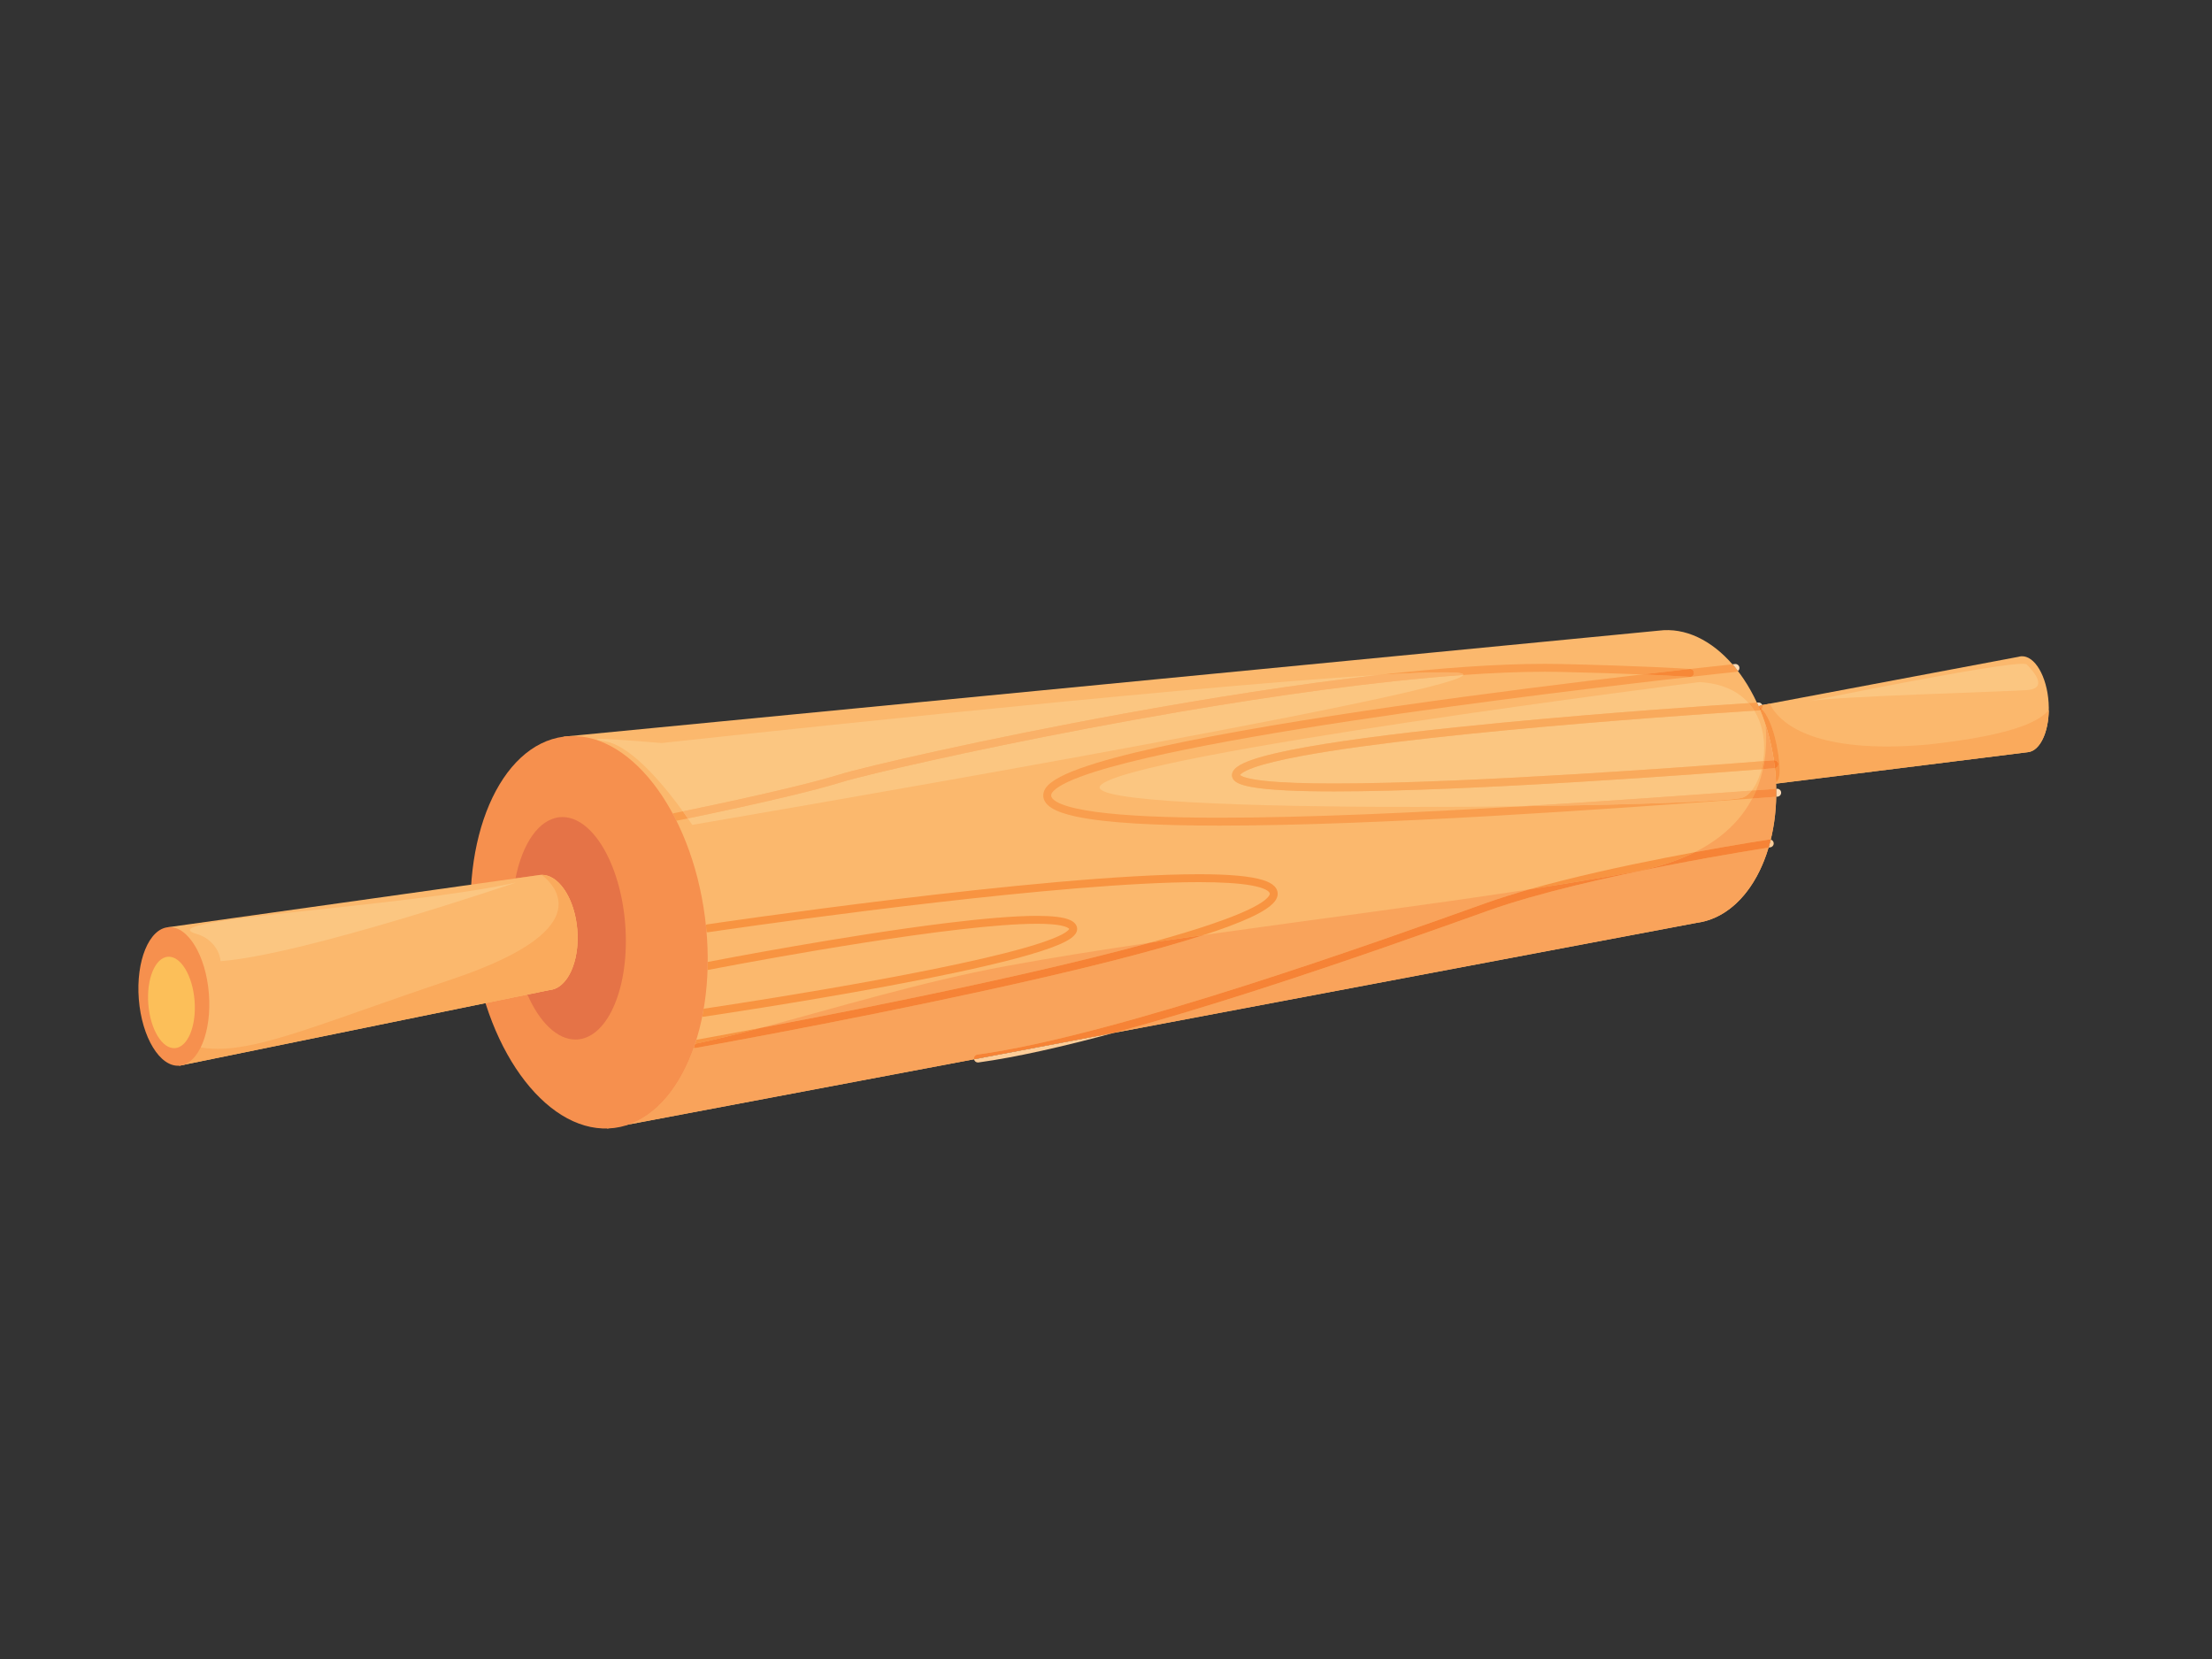 <?xml version="1.0" encoding="utf-8"?>
<!-- Generator: Adobe Illustrator 17.0.0, SVG Export Plug-In . SVG Version: 6.00 Build 0)  -->
<!DOCTYPE svg PUBLIC "-//W3C//DTD SVG 1.1//EN" "http://www.w3.org/Graphics/SVG/1.1/DTD/svg11.dtd">
<svg version="1.1" id="Layer_1" xmlns="http://www.w3.org/2000/svg" xmlns:xlink="http://www.w3.org/1999/xlink" x="0px" y="0px"
	 width="800px" height="600px" viewBox="0 0 800 600" enable-background="new 0 0 800 600" xml:space="preserve">
<rect x="0" y="0" width="800" height="600" fill="#333333" stroke="none"/>
<g>
	<path fill="#FBB86D" d="M740.91,254.152c-0.608-9.585-5.027-17.106-9.878-16.802c-0.345,0.023-0.683,0.096-1.009,0.193
		l-91.908,17.311c-4.487,0.287-7.715,6.976-7.208,14.945c0.502,7.963,4.55,14.193,9.038,13.911l93.287-11.65
		C738.077,271.755,741.518,263.737,740.91,254.152L740.91,254.152z"/>
	<path fill="#FEECD7" d="M733.258,272.059c-0.006,0-0.019,0.002-0.025,0.002C733.239,272.06,733.251,272.059,733.258,272.059
		L733.258,272.059z M733.289,272.057c-0.006,0.001-0.013,0.001-0.013,0.001S733.283,272.059,733.289,272.057L733.289,272.057z
		 M733.314,272.056c0,0-0.013,0-0.019,0.002c0.006-0.002,0.013-0.002,0.013-0.002H733.314z M733.339,272.052
		c0,0-0.006,0.002-0.013,0.002C733.333,272.054,733.339,272.052,733.339,272.052L733.339,272.052z M733.364,272.049
		c0,0.002-0.006,0.002-0.006,0.002S733.364,272.051,733.364,272.049L733.364,272.049z M733.395,272.048l-0.013,0.002l0.006-0.002
		H733.395z M733.42,272.046c-0.006,0-0.006,0-0.013,0C733.414,272.046,733.414,272.046,733.42,272.046L733.42,272.046z
		 M733.446,272.043c-0.006,0-0.006,0-0.013,0.001C733.439,272.043,733.439,272.043,733.446,272.043L733.446,272.043z
		 M733.471,272.04c-0.006,0-0.006,0-0.006,0S733.464,272.04,733.471,272.04L733.471,272.04z"/>
	<path fill="#FAAA5C" d="M640.09,254.483l-1.974,0.371c-0.257,0.017-0.514,0.055-0.758,0.113c0.05,0.139,0.088,0.29,0.1,0.448
		c0.019,0.37-0.1,0.718-0.314,0.985c4.149,4.168,6.274,15.478,6.506,21.321c0.125,3.094-0.533,4.638-1.329,5.392
		c0.006,0.1,0.013,0.201,0.019,0.299l90.893-11.352l0,0c0.006,0,0.019-0.002,0.025-0.002c0.006,0,0.006,0,0.013,0
		c0,0,0.013,0,0.019-0.001h0.006c0.006-0.002,0.013-0.002,0.013-0.002c0.013,0,0.013-0.002,0.013-0.002
		c0.013,0,0.019-0.002,0.019-0.002l0.013-0.002c0,0,0.013,0,0.013-0.002c0.006,0,0.013,0,0.013,0
		c0.006-0.002,0.013-0.002,0.013-0.002c0.013-0.002,0.013-0.002,0.013-0.002c0.013,0,0.013,0,0.019,0
		c0.006-0.002,0.006-0.002,0.013-0.002c0.006-0.001,0.006-0.001,0.013-0.001c0.006-0.002,0.013-0.002,0.019-0.003c0,0,0,0,0.006,0
		c4.262-0.495,7.377-7.007,7.496-15.213c-4.212,4.889-15.337,9.349-43.948,12.487c-5.334,0.464-10.185,0.674-14.578,0.674
		C649.898,269.987,641.901,258.546,640.09,254.483L640.09,254.483z"/>
	<path fill="#F89444" d="M637.144,256.4c-0.151,0.18-0.339,0.326-0.552,0.42c2.282,5.527,3.986,11.639,4.945,18.15
		c0.057-0.005,0.082-0.008,0.082-0.008c0.038-0.002,0.075-0.003,0.119-0.003c0.734,0,1.36,0.566,1.423,1.315
		c0.063,0.77-0.495,1.446-1.253,1.539c0.201,1.783,0.338,3.551,0.414,5.301c0.796-0.754,1.454-2.297,1.329-5.392
		C643.418,271.878,641.293,260.569,637.144,256.4L637.144,256.4z"/>
	<path fill="#FBB86D" d="M641.732,276.39c-3.773-29.182-22.519-50.813-41.855-48.308l-395.974,38.331l15.694,141.731l393.962-74.378
		C632.901,331.261,645.518,305.573,641.732,276.39L641.732,276.39z"/>
	<path fill="#F89441" d="M275.059,371.765c-0.84,0.159-1.661,0.314-2.463,0.464c-6.619,1.243-11.99,2.231-15.713,2.91
		c-2.407,0.439-4.118,0.747-5.027,0.91c-0.15,0.492-0.307,0.983-0.47,1.465C258.707,375.975,266.654,373.993,275.059,371.765
		L275.059,371.765z M433.623,316.178c-27.953,0.002-72.372,4.539-109.865,9.071c-37.48,4.535-67.997,9.066-68.003,9.066
		c-0.169,0.027-0.326,0.078-0.47,0.157c0.094,0.879,0.176,1.753,0.251,2.628c0.138,0.042,0.282,0.064,0.426,0.064
		c0.069,0,0.138-0.004,0.213-0.016c0.006-0.001,1.899-0.282,5.347-0.779c12.046-1.732,42.945-6.067,76.903-9.967
		c33.952-3.9,70.98-7.363,95.198-7.361c0.013,0,0.025,0,0.044,0c7.828,0,14.321,0.37,18.84,1.178
		c2.263,0.401,4.024,0.921,5.158,1.488c0.564,0.28,0.965,0.571,1.203,0.815c0.238,0.251,0.32,0.429,0.357,0.589l0.013,0.129
		c0,0.164-0.063,0.439-0.351,0.852c-0.533,0.804-1.88,1.93-3.911,3.099c-3.792,2.22-9.909,4.713-17.612,7.302
		c-6.217,2.092-13.481,4.256-21.46,6.448c6.437-0.946,12.974-1.882,19.58-2.814c6.725-2.18,12.422-4.296,16.797-6.326
		c2.921-1.36,5.246-2.67,6.926-4c0.84-0.667,1.529-1.343,2.037-2.081c0.508-0.733,0.859-1.57,0.859-2.48
		c0-0.235-0.025-0.47-0.075-0.704c-0.157-0.777-0.571-1.467-1.109-2.015c-0.953-0.962-2.263-1.605-3.892-2.148
		c-2.444-0.804-5.672-1.337-9.615-1.689C443.475,316.334,438.831,316.178,433.623,316.178L433.623,316.178z"/>
	<path fill="#F89441" d="M375.027,331.234c-8.474,0.002-20.119,1.051-32.88,2.62c-36.603,4.502-82.269,13.29-86.186,14.05
		c-0.006,0.968-0.025,1.932-0.056,2.888c0.019,0.002,0.038,0.002,0.056,0.002c0.088,0,0.182-0.008,0.276-0.027
		c0.006,0,1.335-0.26,3.735-0.716c8.418-1.596,29.922-5.589,52.968-9.179c23.015-3.59,47.608-6.775,62.055-6.775
		c0.013,0,0.019,0,0.031,0c0.013,0,0.025,0,0.038,0c3.516,0,6.424,0.196,8.48,0.594c1.028,0.197,1.836,0.447,2.369,0.705
		c0.502,0.235,0.727,0.466,0.784,0.563l-0.031,0.067c-0.063,0.122-0.251,0.362-0.577,0.638c-0.639,0.547-1.774,1.224-3.291,1.923
		c-2.858,1.318-7.057,2.751-12.178,4.21c-17.938,5.124-47.126,10.658-71.776,14.895c-12.334,2.122-23.535,3.919-31.657,5.186
		c-4.061,0.635-7.346,1.136-9.621,1.479c-1.46,0.22-2.501,0.375-3.059,0.458c-0.163,0.973-0.345,1.938-0.539,2.891
		c0.088,0.017,0.182,0.025,0.27,0.025c0.069,0,0.144-0.003,0.213-0.014c0.006-0.002,33.494-4.907,67.001-11.159
		c16.76-3.128,33.513-6.589,46.136-9.955c6.311-1.686,11.583-3.339,15.362-4.951c1.887-0.81,3.41-1.6,4.544-2.448
		c0.564-0.426,1.047-0.868,1.423-1.388c0.37-0.514,0.652-1.15,0.652-1.868c0-0.46-0.125-0.923-0.332-1.318
		c-0.47-0.857-1.228-1.402-2.081-1.816c-1.297-0.614-2.946-0.978-4.97-1.227C380.154,331.344,377.754,331.236,375.027,331.234
		L375.027,331.234z"/>
	<path fill="#FDDBB6" d="M642.753,285.261c-0.038,0-0.075,0.002-0.107,0.005c-0.088,0.006-0.169,0.013-0.257,0.019
		c0.013,0.453,0.013,0.903,0.013,1.354c0,0.506,0,1.014-0.013,1.517c0.157-0.013,0.307-0.024,0.464-0.035
		c0.79-0.058,1.379-0.744,1.322-1.532C644.12,285.836,643.493,285.261,642.753,285.261L642.753,285.261z M627.655,240.142
		c-0.05,0-0.1,0.003-0.151,0.008c0,0-0.326,0.034-0.953,0.1c0.683,0.782,1.347,1.595,1.993,2.44c0.37-0.295,0.583-0.765,0.533-1.266
		C628.996,240.689,628.376,240.142,627.655,240.142L627.655,240.142z"/>
	<path fill="#F99E4E" d="M626.552,240.251c-2.075,0.221-7.477,0.802-15.349,1.686c0.088,0.005,0.125,0.008,0.125,0.008
		c0.79,0.055,1.385,0.741,1.329,1.529c-0.05,0.754-0.677,1.33-1.423,1.33c-0.038,0-0.069-0.002-0.107-0.005
		c0,0-0.972-0.067-2.927-0.182c-1.956-0.115-4.895-0.274-8.812-0.454c-1.661-0.077-3.497-0.157-5.509-0.241
		c-23.372,2.732-56.12,6.769-89.044,11.512c-30.824,4.441-61.798,9.497-85.415,14.693c-11.808,2.598-21.773,5.227-29.013,7.856
		c-3.623,1.318-6.556,2.629-8.749,3.988c-1.091,0.682-2.006,1.376-2.726,2.125c-0.715,0.747-1.254,1.57-1.492,2.523
		c-0.082,0.354-0.132,0.713-0.132,1.071c0,0.658,0.163,1.312,0.445,1.895c0.545,1.1,1.479,1.951,2.645,2.679
		c2.05,1.265,4.939,2.217,8.637,3.026c11.069,2.393,29.495,3.305,52.015,3.308c57.192-0.002,140.563-5.987,192.678-9.807
		c0.521-0.985,0.99-1.977,1.417-2.974c-0.539,0.04-1.09,0.081-1.636,0.119c-0.984,1.23-2.068,2.107-3.203,2.519
		c-3.566,1.297-38.094,2.596-79.517,3.128c-38.12,2.3-78.006,4.152-109.739,4.152c-0.013,0-0.025,0-0.038,0
		c-18.214,0-33.739-0.614-44.619-2.09c-5.441-0.732-9.727-1.695-12.51-2.835c-1.391-0.563-2.4-1.177-2.977-1.731
		c-0.288-0.276-0.47-0.53-0.583-0.752c-0.107-0.226-0.15-0.417-0.15-0.636c0-0.121,0.019-0.251,0.05-0.398
		c0.069-0.284,0.288-0.708,0.777-1.216c0.94-0.992,2.808-2.189,5.421-3.389c4.92-2.269,12.447-4.637,21.786-6.987
		c32.711-8.253,87.652-16.441,134.365-22.549c23.359-3.056,44.669-5.594,60.137-7.369c7.734-0.887,14.008-1.583,18.345-2.059
		c4.343-0.473,6.738-0.724,6.744-0.724c0.288-0.031,0.539-0.143,0.746-0.309C627.899,241.846,627.235,241.033,626.552,240.251
		L626.552,240.251z"/>
	<path fill="#FCCD99" d="M402.887,373.54l-50.617,9.556c0.125,0.68,0.727,1.166,1.404,1.166c0.063,0,0.132-0.005,0.194-0.013
		C367.65,382.357,384.66,378.468,402.887,373.54L402.887,373.54z M640.416,303.647c-0.238,0.984-0.501,1.949-0.783,2.899
		c0.414-0.064,0.633-0.097,0.633-0.097c0.783-0.119,1.322-0.848,1.203-1.63C641.381,304.236,640.955,303.791,640.416,303.647
		L640.416,303.647z"/>
	<path fill="#F89441" d="M612.957,308.207c-3.372,0.624-6.957,1.302-10.686,2.032c-15.456,3.029-33.362,6.932-49.081,11.39
		c13.024-2.006,25.484-4.063,37.092-6.2C599.394,313.751,606.865,311.256,612.957,308.207L612.957,308.207z"/>
	<path fill="#F99E4E" d="M246.968,293.436c-0.545,0.111-1.034,0.21-1.454,0.297c-1.178,0.238-1.824,0.368-1.824,0.368
		c-0.144,0.028-0.27,0.073-0.389,0.136c0.458,0.848,0.909,1.713,1.341,2.592c0.658-0.133,2.1-0.425,4.13-0.841
		C248.271,295.266,247.67,294.404,246.968,293.436L246.968,293.436z M558.667,240.088c-17.474,0.003-38.107,1.536-59.974,4.01
		c9.871-0.594,17.957-0.928,23.641-0.928c1.078,0,2.068,0.011,2.971,0.036c2.839,0.078,4.062,0.392,3.874,0.912
		c10.523-0.749,20.445-1.167,29.489-1.167c1.868,0,3.692,0.019,5.478,0.055l0,0c12.335,0.273,22.25,0.61,29.734,0.917
		c6.587-0.77,12.435-1.437,17.324-1.985c-1.548-0.107-17.255-1.136-46.994-1.794h-0.006
		C562.397,240.106,560.554,240.088,558.667,240.088L558.667,240.088z"/>
	<path fill="#F78837" d="M611.202,241.937c-4.889,0.548-10.736,1.216-17.324,1.985c2.012,0.084,3.848,0.164,5.509,0.241
		c3.917,0.18,6.857,0.34,8.812,0.454c1.955,0.114,2.927,0.182,2.927,0.182c0.038,0.003,0.069,0.005,0.107,0.005
		c0.746,0,1.372-0.577,1.423-1.33c0.056-0.788-0.539-1.474-1.322-1.529C611.334,241.945,611.29,241.941,611.202,241.937
		L611.202,241.937z"/>
	<path fill="#F9A35B" d="M638.56,262.216c0.326,3.906,0.326,8.367-0.408,13.025c1.912-0.152,3.077-0.246,3.385-0.271
		C640.88,270.51,639.864,266.242,638.56,262.216L638.56,262.216z"/>
	<path fill="#F9A35B" d="M415.904,340.941c-18.383,2.706-35.932,5.489-51.864,8.424c-30.423,5.605-62.036,15.26-88.981,22.4
		c12.987-2.449,30.191-5.774,48.887-9.602C354.582,355.894,389.248,348.266,415.904,340.941L415.904,340.941z M553.19,321.629
		c-37.035,5.704-78.583,10.989-117.705,16.498c-2.256,0.733-4.632,1.471-7.107,2.215c-19.693,5.922-45.873,12.181-72.059,17.907
		c-52.366,11.453-104.7,20.75-104.713,20.752c-0.082,0.016-0.169,0.022-0.251,0.022c-0.157,0-0.314-0.027-0.458-0.075
		c-4.889,13.856-13.043,24-23.284,27.683l124.656-23.533c-0.006-0.023-0.006-0.048-0.013-0.072
		c-0.107-0.782,0.439-1.506,1.222-1.612c25.308-3.469,62.143-13.886,97.154-25.067c35.017-11.181,68.248-23.123,86.518-29.649
		C542.058,324.943,547.48,323.249,553.19,321.629L553.19,321.629z M639.632,306.546c-0.489,0.075-1.253,0.195-2.256,0.354
		c-1.868,0.297-4.582,0.736-7.947,1.305c-6.738,1.134-16.102,2.786-26.606,4.843c-20.997,4.111-46.575,9.865-64.707,16.343
		c-18.276,6.526-51.532,18.48-86.612,29.682c-16.252,5.188-32.886,10.215-48.618,14.467l210.673-39.774
		C625.693,332.195,635.176,321.501,639.632,306.546L639.632,306.546z M642.39,288.156c-2.777,0.202-5.672,0.415-8.662,0.634
		c-3.823,7.253-10.266,14.162-20.771,19.417c15.7-2.899,26.869-4.586,26.882-4.588c0.069-0.011,0.144-0.017,0.213-0.017
		c0.125,0,0.245,0.017,0.364,0.046C641.606,298.82,642.284,293.607,642.39,288.156L642.39,288.156z M641.907,277.812
		c-0.019,0-0.038,0.002-0.056,0.005c0,0-1.504,0.122-4.249,0.338c-0.571,2.537-1.366,5.11-2.457,7.661
		c2.495-0.182,4.908-0.361,7.246-0.531C642.346,282.831,642.19,280.335,641.907,277.812L641.907,277.812z"/>
	<path fill="#F68336" d="M435.484,338.127c-6.606,0.932-13.143,1.868-19.58,2.814c-26.656,7.325-61.322,14.953-91.958,21.222
		c-18.696,3.828-35.901,7.153-48.887,9.602c-8.405,2.228-16.352,4.211-23.673,5.749c-0.157,0.484-0.32,0.959-0.489,1.434
		c0.144,0.049,0.301,0.075,0.458,0.075c0.082,0,0.169-0.006,0.251-0.022c0.013-0.002,52.347-9.299,104.713-20.752
		c26.186-5.725,52.366-11.985,72.059-17.907C430.852,339.598,433.228,338.86,435.484,338.127L435.484,338.127z"/>
	<path fill="#F78C41" d="M642.39,285.285c-2.338,0.171-4.751,0.349-7.246,0.531c-0.426,0.996-0.896,1.988-1.417,2.974
		c2.99-0.219,5.885-0.433,8.662-0.634c0.013-0.503,0.013-1.011,0.013-1.517C642.403,286.187,642.403,285.738,642.39,285.285
		L642.39,285.285z"/>
	<path fill="#F68336" d="M640.052,303.602c-0.069,0-0.144,0.006-0.213,0.017c-0.013,0.002-11.181,1.689-26.882,4.588
		c-6.092,3.049-13.563,5.544-22.676,7.222c-11.608,2.137-24.068,4.194-37.092,6.2c-5.71,1.62-11.131,3.314-16.039,5.067
		c-18.27,6.526-51.501,18.467-86.518,29.649c-35.011,11.181-71.845,21.598-97.154,25.067c-0.783,0.107-1.329,0.83-1.222,1.612
		c0.006,0.024,0.006,0.049,0.013,0.072l50.617-9.556c15.732-4.253,32.366-9.279,48.618-14.467
		c35.08-11.202,68.335-23.156,86.612-29.682c18.132-6.478,43.71-12.231,64.707-16.343c10.504-2.057,19.868-3.709,26.606-4.843
		c3.366-0.569,6.079-1.008,7.947-1.305c1.003-0.16,1.767-0.279,2.256-0.354c0.282-0.949,0.545-1.915,0.783-2.899
		C640.297,303.619,640.177,303.602,640.052,303.602L640.052,303.602z"/>
	<path fill="#F9A35B" d="M219.647,408.136c-0.019,0-0.038,0-0.05,0v0.008L219.647,408.136L219.647,408.136z"/>
	<path fill="#F6904E" d="M254.965,331.749c5.058,39.08-9.596,73.188-32.736,76.184c-23.14,2.998-45.998-26.253-51.056-65.333
		c-5.064-39.08,9.589-73.19,32.729-76.187C227.043,263.416,249.901,292.67,254.965,331.749L254.965,331.749z"/>
	<path fill="#E57347" d="M203.427,295.506c-0.276,0-0.551,0.009-0.827,0.031c-7.659,0.605-13.669,9.505-16.164,22.147l8.988-1.261
		c0.176-0.014,0.351-0.022,0.527-0.022c5.841,0,11.181,7.582,12.591,17.662c0.107,0.74,0.188,1.493,0.251,2.256
		c0.075,0.989,0.113,1.964,0.113,2.922c0,10.185-4.281,18.358-10.204,18.825l-7.954,1.625c4.318,9.903,10.68,16.265,17.361,16.265
		c0.276,0,0.552-0.011,0.827-0.033c11.232-0.885,18.916-19.597,17.167-41.796C224.398,312.477,214.345,295.506,203.427,295.506
		L203.427,295.506z"/>
	<path fill="#FBB86D" d="M208.792,336.319c-0.909-11.499-6.894-20.407-13.369-19.896L60.902,335.327l3.949,50.094l133.851-27.355
		C205.182,357.556,209.694,347.82,208.792,336.319L208.792,336.319z"/>
	<path fill="#E46A3C" d="M208.541,334.062c0.107,0.74,0.188,1.493,0.251,2.256c0.075,0.989,0.113,1.964,0.113,2.922
		c0-0.959-0.038-1.934-0.113-2.922C208.729,335.556,208.648,334.802,208.541,334.062L208.541,334.062z"/>
	<path fill="#FAAA5C" d="M195.968,316.428c5.898,4.688,19.423,20.296-32.497,37.723c-44.958,15.089-67.878,25.174-84.688,25.174
		c-5.334,0-10.053-1.015-14.666-3.209l0.734,9.304l133.851-27.355c5.923-0.467,10.204-8.64,10.204-18.825
		c0-0.959-0.038-1.934-0.113-2.922c-0.063-0.763-0.144-1.517-0.251-2.256C207.131,323.997,201.803,316.444,195.968,316.428
		L195.968,316.428z"/>
	<path fill="#F6904E" d="M75.549,359.372c1.091,13.836-3.698,25.498-10.699,26.048c-6.995,0.552-13.557-10.215-14.648-24.049
		c-1.084-13.834,3.704-25.495,10.699-26.045C67.903,334.774,74.459,345.542,75.549,359.372z"/>
	<path fill="#FCBF59" d="M70.366,361.889c0.721,9.127-2.438,16.822-7.057,17.184c-4.619,0.364-8.944-6.739-9.665-15.867
		c-0.715-9.127,2.444-16.819,7.057-17.181C65.32,345.659,69.645,352.763,70.366,361.889z"/>
	<path fill="#FBC681" d="M614.643,246.687c0,0-207.094,26.105-216.664,37.416c-4.933,5.824,54.29,7.73,114.195,7.73
		c13.062,0,26.149-0.091,38.615-0.251c30.373-1.835,59.618-3.952,82.72-5.647c1.504-1.887,2.758-4.602,3.566-7.739
		c-20.903,1.639-105.415,8.026-154.496,8.027c-13.018-0.003-23.516-0.44-29.859-1.573c-2.125-0.385-3.779-0.829-5.027-1.464
		c-0.715-0.371-1.335-0.804-1.774-1.515c-0.226-0.377-0.37-0.846-0.37-1.319c0-0.448,0.125-0.876,0.307-1.243
		c0.357-0.697,0.896-1.232,1.536-1.72c0.652-0.487,1.423-0.928,2.332-1.357c1.818-0.854,4.168-1.658,7.026-2.45
		c5.697-1.579,13.394-3.092,22.432-4.54c18.069-2.893,41.491-5.518,64.713-7.736c38.803-3.704,77.016-6.268,88.542-7.01
		C628.764,250.127,623.048,247.154,614.643,246.687L614.643,246.687z"/>
	<path fill="#FAB168" d="M633.509,285.935c-23.102,1.695-52.347,3.812-82.72,5.647c41.422-0.531,75.951-1.83,79.517-3.128
		C631.441,288.043,632.525,287.165,633.509,285.935L633.509,285.935z"/>
	<path fill="#FBC681" d="M634.468,257.035c-0.84,0.053-1.981,0.125-3.397,0.218c-3.247,0.213-7.941,0.526-13.732,0.929
		c-11.576,0.812-27.546,1.99-45.095,3.464c-35.086,2.946-76.515,7.081-101.685,11.788c-7.183,1.341-13.043,2.736-16.979,4.125
		c-2.087,0.733-3.635,1.487-4.463,2.117c-0.338,0.252-0.545,0.479-0.645,0.624l0.063,0.052c0.226,0.186,0.752,0.462,1.504,0.713
		c1.51,0.511,3.917,0.964,6.994,1.307c6.155,0.691,15.005,0.989,25.503,0.989c0.013,0,0.031,0,0.044,0
		c49.069,0.002,134.051-6.429,154.509-8.037c0.201-0.016,0.395-0.031,0.577-0.045C638.573,269.374,637.877,262.544,634.468,257.035
		L634.468,257.035z"/>
	<path fill="#FDDBB6" d="M636.028,254.072c-0.031,0-0.063,0.001-0.088,0.001c0,0-0.188,0.013-0.539,0.035
		c0.213,0.456,0.42,0.915,0.621,1.379c0.426-0.238,0.871-0.414,1.335-0.52C637.138,254.437,636.624,254.072,636.028,254.072
		L636.028,254.072z"/>
	<path fill="#F89241" d="M637.357,254.967c-0.464,0.106-0.909,0.282-1.335,0.52v0.003c0.389,0.246,0.765,0.551,1.122,0.91
		c0.213-0.268,0.332-0.615,0.314-0.985C637.445,255.257,637.407,255.106,637.357,254.967L637.357,254.967z"/>
	<path fill="#F67F30" d="M636.022,255.492c0.194,0.437,0.382,0.882,0.57,1.329c0.213-0.094,0.401-0.24,0.552-0.42
		C636.787,256.042,636.411,255.736,636.022,255.492L636.022,255.492z"/>
	<path fill="#F99E4E" d="M635.401,254.108c-0.57,0.034-1.573,0.097-2.964,0.188c0.758,0.866,1.435,1.782,2.031,2.739
		c1.072-0.069,1.642-0.103,1.648-0.103c0.163-0.01,0.326-0.049,0.476-0.111c-0.188-0.447-0.376-0.891-0.57-1.329v-0.004l0,0
		C635.822,255.023,635.615,254.564,635.401,254.108L635.401,254.108z"/>
	<path fill="#F67F30" d="M641.738,274.959c-0.044,0-0.081,0.002-0.119,0.003c0,0-0.025,0.003-0.082,0.008
		c0,0.006,0,0.014,0.006,0.02c0,0.005,0,0.009,0,0.013c0.006,0.027,0.006,0.053,0.013,0.08c0.057,0.406,0.113,0.815,0.169,1.224
		c0,0.03,0.006,0.055,0.006,0.083l0,0c0.063,0.475,0.119,0.949,0.176,1.423c0.758-0.092,1.316-0.769,1.253-1.539
		C643.098,275.524,642.472,274.959,641.738,274.959L641.738,274.959z"/>
	<path fill="#F99E4E" d="M641.725,276.307c0,0.028,0.006,0.055,0.006,0.083C641.732,276.361,641.725,276.336,641.725,276.307
		L641.725,276.307z M638.153,275.241c-0.157,0.011-0.32,0.025-0.489,0.038c-0.151,1.004-0.351,1.979-0.589,2.917
		c0.176-0.014,0.351-0.028,0.527-0.041C637.815,277.176,638.003,276.205,638.153,275.241L638.153,275.241z M641.544,275.003
		c0.006,0.027,0.006,0.053,0.013,0.08C641.55,275.056,641.55,275.029,641.544,275.003L641.544,275.003z M641.537,274.97
		L641.537,274.97c0,0.006,0,0.014,0.006,0.02C641.537,274.984,641.537,274.976,641.537,274.97L641.537,274.97z"/>
	<path fill="#F47128" d="M641.556,275.083c0.057,0.408,0.113,0.813,0.169,1.224C641.669,275.897,641.613,275.489,641.556,275.083
		L641.556,275.083z M641.544,274.99c0,0.003,0,0.009,0,0.013C641.544,275,641.544,274.995,641.544,274.99L641.544,274.99z"/>
	<path fill="#F78C41" d="M641.537,274.97c-0.307,0.025-1.473,0.119-3.385,0.271c-0.15,0.964-0.338,1.935-0.551,2.914
		c2.745-0.216,4.249-0.338,4.249-0.338c0.019-0.003,0.038-0.005,0.056-0.005c-0.056-0.473-0.113-0.948-0.176-1.423l0,0
		c0-0.028-0.006-0.055-0.006-0.083c-0.056-0.411-0.113-0.816-0.169-1.224c-0.006-0.027-0.006-0.053-0.013-0.08
		c0-0.003,0-0.009,0-0.013C641.537,274.984,641.537,274.976,641.537,274.97L641.537,274.97z"/>
	<path fill="#F9AA5C" d="M448.408,280.413L448.408,280.413L448.408,280.413z M632.437,254.296
		c-11.526,0.743-49.74,3.306-88.542,7.01c-23.221,2.217-46.644,4.843-64.713,7.736c-9.038,1.448-16.735,2.96-22.432,4.54
		c-2.858,0.793-5.209,1.596-7.026,2.45c-0.909,0.429-1.68,0.87-2.332,1.357c-0.639,0.489-1.178,1.023-1.536,1.72
		c-0.182,0.367-0.307,0.795-0.307,1.243c0,0.473,0.144,0.942,0.37,1.319c0.439,0.711,1.059,1.144,1.774,1.515
		c1.247,0.635,2.902,1.078,5.027,1.464c6.343,1.133,16.841,1.57,29.859,1.573c49.081-0.002,133.594-6.388,154.496-8.027
		c0.238-0.938,0.439-1.913,0.589-2.917c-0.182,0.014-0.376,0.03-0.577,0.045c-20.457,1.608-105.44,8.038-154.509,8.037
		c-0.013,0-0.031,0-0.044,0c-10.498,0-19.348-0.298-25.503-0.989c-3.077-0.343-5.484-0.796-6.994-1.307
		c-0.752-0.251-1.279-0.527-1.504-0.713l-0.063-0.052c0.1-0.144,0.307-0.371,0.645-0.624c0.828-0.63,2.376-1.384,4.463-2.117
		c3.936-1.39,9.796-2.784,16.979-4.125c25.171-4.707,66.599-8.842,101.685-11.788c17.549-1.475,33.519-2.653,45.095-3.464
		c5.791-0.403,10.486-0.716,13.732-0.929c1.416-0.092,2.557-0.165,3.397-0.218C633.872,256.078,633.195,255.163,632.437,254.296
		L632.437,254.296z"/>
	<path fill="#FBC681" d="M529.179,244.118c-31.275,2.227-67.847,7.393-102.337,13.284c-46.104,7.872-88.536,17.037-109.814,22.175
		c-6.073,1.468-10.435,2.612-12.604,3.283c-9.226,2.855-24.243,6.355-36.985,9.159c-7.628,1.676-14.428,3.098-18.665,3.97
		c1.003,1.452,1.567,2.329,1.567,2.329S526.59,251.35,529.179,244.118L529.179,244.118z M498.693,244.097
		c-76.364,4.589-259.372,24.633-259.372,24.633s-17.167-1.479-22.112-1.479c-1.981,0-2.006,0.237,1.805,0.899
		c9.803,1.705,22.112,17.189,27.953,25.285c0.984-0.204,2.169-0.447,3.516-0.726c4.199-0.871,9.984-2.094,16.34-3.489
		c12.704-2.791,27.709-6.296,36.753-9.096c2.3-0.711,6.669-1.855,12.78-3.33c6.098-1.474,13.926-3.275,23.065-5.282
		c18.289-4.01,41.842-8.836,67.42-13.489C436.431,252.642,468.715,247.488,498.693,244.097L498.693,244.097z"/>
	<path fill="#FAB168" d="M522.334,243.17c-5.685,0-13.77,0.334-23.641,0.928c-29.978,3.391-62.262,8.544-91.852,13.926
		c-25.578,4.654-49.131,9.48-67.42,13.489c-9.138,2.007-16.967,3.808-23.065,5.282c-6.111,1.475-10.48,2.618-12.78,3.33
		c-9.044,2.8-24.049,6.305-36.753,9.096c-6.355,1.396-12.14,2.618-16.34,3.489c-1.347,0.279-2.532,0.522-3.516,0.726
		c0.702,0.968,1.304,1.83,1.805,2.552c4.237-0.873,11.037-2.294,18.665-3.97c12.742-2.803,27.759-6.304,36.985-9.159
		c2.169-0.671,6.531-1.815,12.604-3.283c21.279-5.138,63.71-14.303,109.814-22.175c34.491-5.892,71.062-11.058,102.337-13.284
		c0.188-0.52-1.034-0.834-3.874-0.912C524.403,243.181,523.412,243.17,522.334,243.17L522.334,243.17z"/>
	<path fill="#FBC681" d="M186.529,319.2c-40.539,9.01-134.064,13.237-115.436,18.562c4.055,1.163,8.123,4.642,8.699,9.864
		C109.958,345.305,186.529,319.2,186.529,319.2L186.529,319.2z"/>
	<path fill="#FBC681" d="M654.543,253.557c-0.169,0.031-0.32,0.063-0.452,0.092C654.091,253.649,654.248,253.618,654.543,253.557
		L654.543,253.557z M731.496,240.072c-10.498,0-71.087,12.29-76.953,13.485c9.326-1.708,70.467-3.397,78.439-3.967
		c8.123-0.581,2.319-6.963,0-9.282C732.825,240.147,732.311,240.072,731.496,240.072L731.496,240.072z"/>
</g>
</svg>
